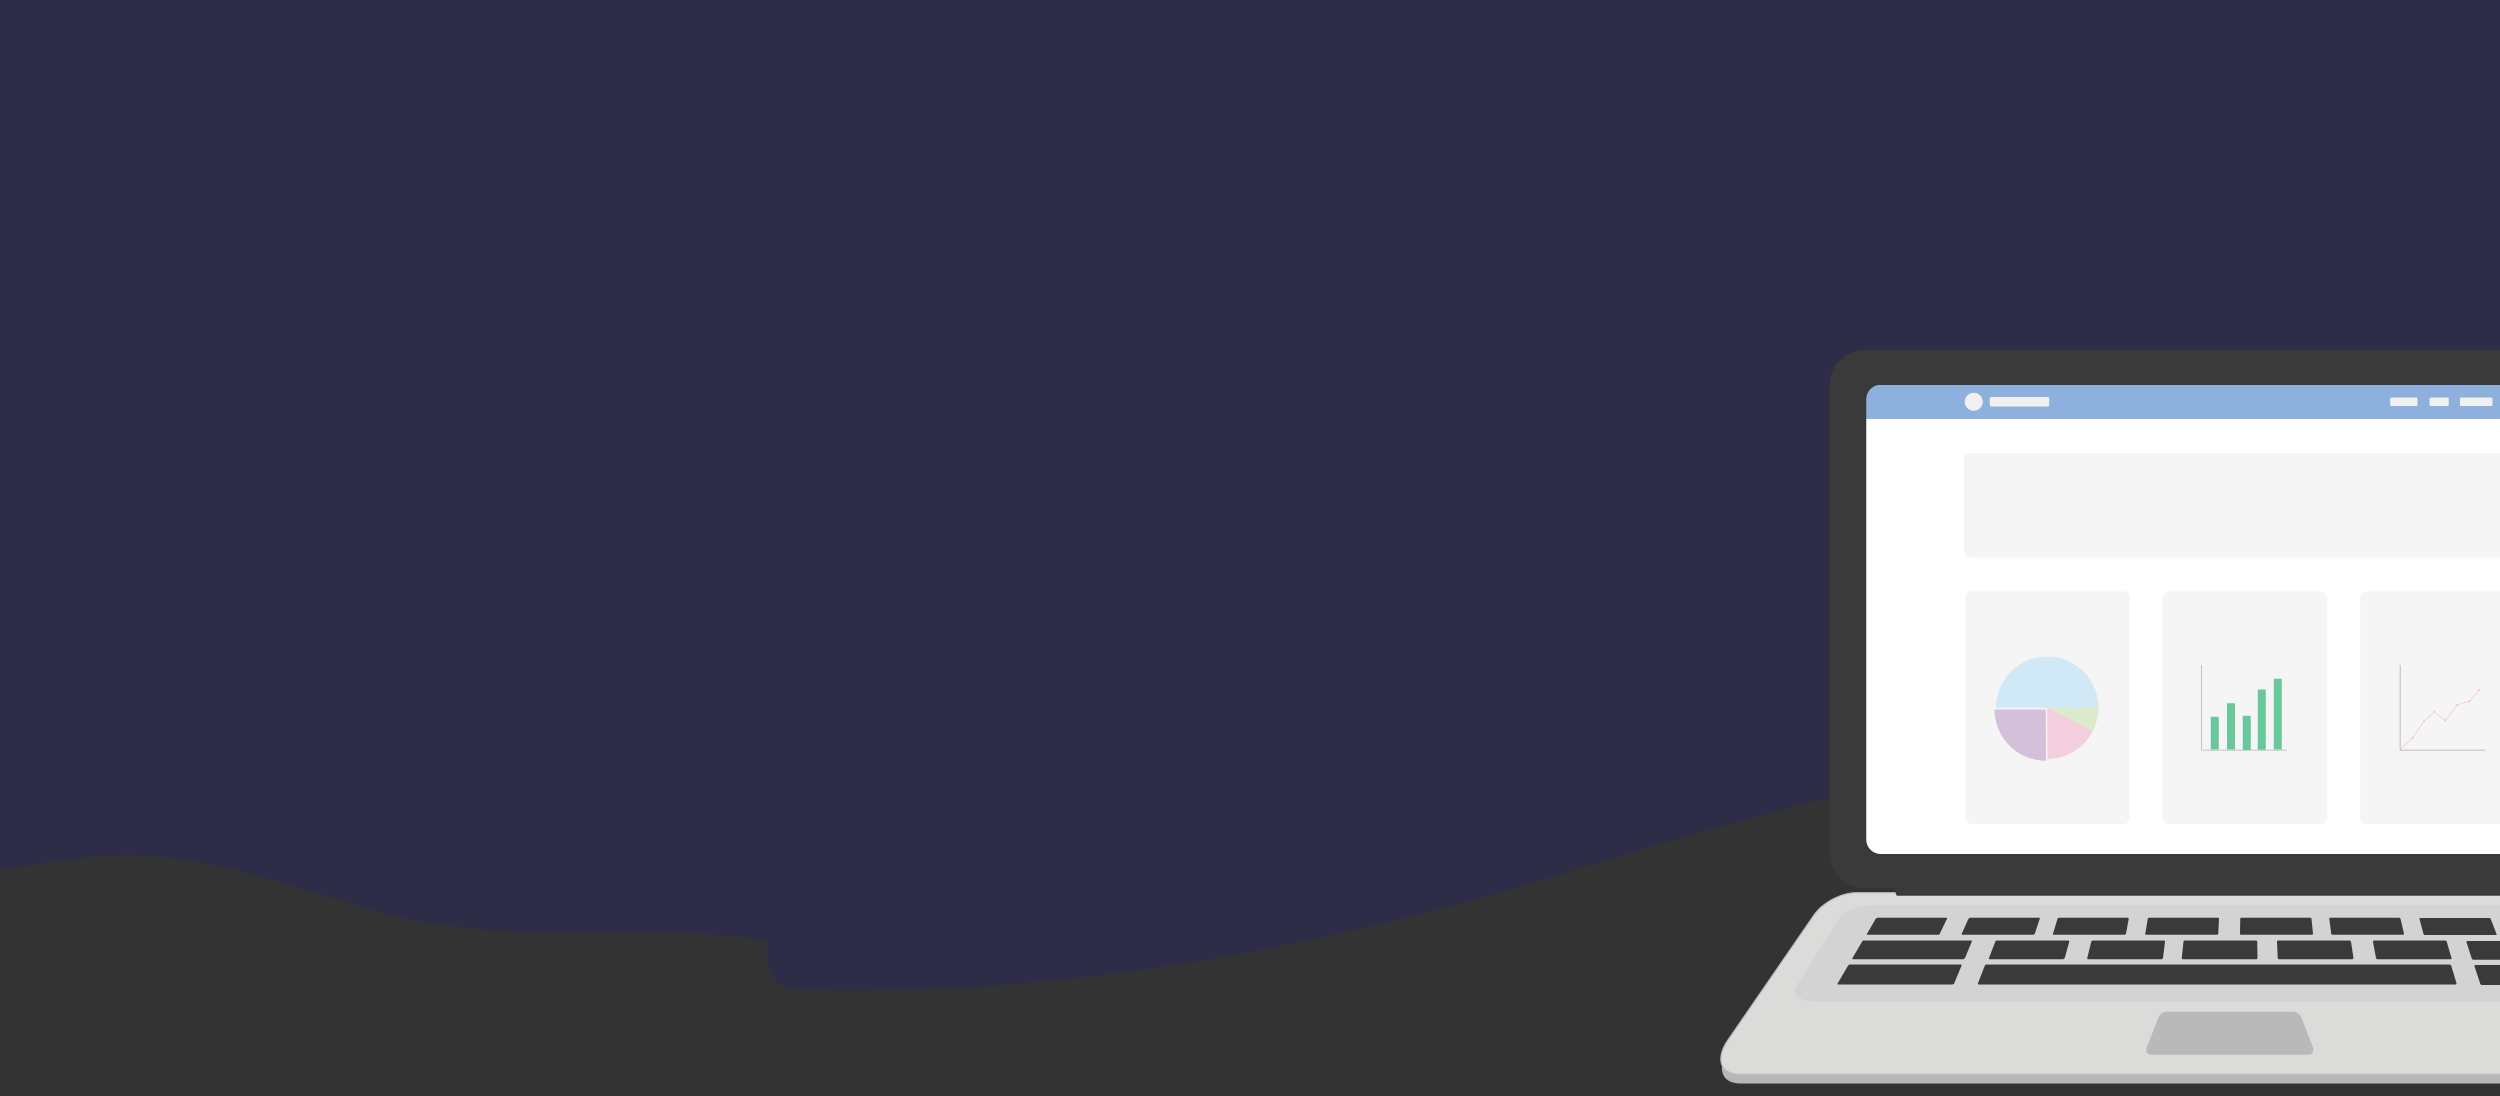 <svg xmlns="http://www.w3.org/2000/svg" viewBox="0 174.5 1000 438.5"><rect x="0" y="174.5" width="1000" height="438.5" fill="#333333" stroke="none"/><path fill="#2E2D47" d="M-4.3 174.5v348.8c12.6-2.3 25.3-4.2 38.2-5.8 41.2-5 79.4 11 118.6 22 51.2 14 103.5 4 154.7 11-2 9 1 20 12.1 20 104.5 3 207-16 307.5-47 116.6-37 228.1-60 349.7-79 8.2-1.3 16.2-2.9 24.1-4.6V174.5H-4.3z"/><path fill="#B7B7B7" d="M1100.4 607.9H696.2c-7.8 0-9.7-6.3-4.6-13.7l34.5-50.1c3.4-4.9 10.9-8.8 16.8-8.8h310.5c6 0 13.4 3.9 16.8 8.8l34.5 50.1c5.4 7.4 3.4 13.7-4.3 13.7z"/><path fill="#DBDBDA" stroke="#BFBEBE" stroke-width=".5" stroke-miterlimit="10" d="M1100 604.2H695.8c-7.8 0-9.7-6.3-4.6-13.7l34.5-50.1c3.4-4.9 10.9-8.8 16.8-8.8H1053c6 0 13.4 3.9 16.8 8.8l34.5 50.1c5.4 7.4 3.4 13.7-4.3 13.7z"/><path fill="#B9B9BA" d="M923.5 596.4h-63.2c-1.5 0-2.2-1.5-1.5-3.2l4.6-11.8c.5-1.2 1.9-2.2 3.1-2.2h50.9c1.2 0 2.6 1 3.1 2.2l4.6 11.8c.6 1.8-.1 3.2-1.6 3.2z"/><path fill="#D3D3D3" d="M1070 575.2H726.6c-6.6 0-10.1-3-7.8-6.6l16.9-26.8c1.8-2.9 7.9-5.2 13.6-5.2h298c5.7 0 11.8 2.3 13.6 5.2l16.9 26.8c2.3 3.6-1.2 6.6-7.8 6.6z"/><g fill="#3A3A3A"><path d="M775.3 548.4H747c-.3 0-.4-.2-.2-.4l3.5-6c.1-.2.5-.4.7-.4h27.5c.3 0 .4.2.3.4l-2.9 6c0 .2-.3.4-.6.4zM813.3 548.4H785c-.3 0-.4-.2-.3-.4l2.7-6c.1-.2.4-.4.7-.4h27.5c.3 0 .4.2.3.4l-2 6c-.1.2-.4.4-.6.4zM849.8 548.4h-28.3c-.3 0-.4-.2-.3-.4l1.8-6c.1-.2.3-.4.6-.4h27.5c.3 0 .4.2.4.4l-1.1 6c-.1.2-.4.4-.6.4zM886.8 548.4h-28.3c-.3 0-.5-.2-.4-.4l1-6c0-.2.3-.4.5-.4h27.5c.3 0 .5.2.5.4l-.3 6c0 .2-.3.4-.5.4zM924.8 548.4h-28.3c-.3 0-.5-.2-.5-.4l.1-6c0-.2.2-.4.5-.4h27.5c.3 0 .5.2.5.4l.6 6c0 .2-.2.4-.4.4zM961.3 548.4H933c-.3 0-.5-.2-.5-.4l-.8-6c0-.2.2-.4.4-.4h27.5c.3 0 .5.2.6.4l1.4 6c.1.2-.1.4-.3.4zM1052.2 548.5h-43.3c-.3 0-.6-.2-.7-.4l-2.5-6c-.1-.2 0-.4.3-.4h42.1c.3 0 .6.2.7.4l3.5 6c.3.2.2.4-.1.4zM825.2 558.2h-29.3c-.3 0-.4-.2-.3-.5l2.5-6.5c.1-.3.4-.5.7-.5h28.5c.3 0 .4.2.4.5l-1.8 6.5c-.2.2-.5.5-.7.5zM864.6 558.2h-29.3c-.3 0-.5-.2-.4-.5l1.6-6.5c.1-.3.3-.5.6-.5h28.5c.3 0 .5.2.4.5l-.8 6.5c-.1.2-.4.5-.6.5zM902.5 558.2h-29.3c-.3 0-.5-.2-.5-.5l.7-6.5c0-.3.3-.5.5-.5h28.5c.3 0 .5.2.5.5l.1 6.5c0 .2-.3.5-.5.5zM940.9 558.2h-29.3c-.3 0-.5-.2-.5-.5l-.3-6.5c0-.3.2-.5.5-.5h28.5c.3 0 .5.2.6.5l1 6.5c-.1.2-.3.5-.5.5zM980.3 558.2H951c-.3 0-.5-.2-.6-.5l-1.2-6.5c0-.3.1-.5.4-.5h28.5c.3 0 .6.2.6.5l1.9 6.5c.1.2-.1.5-.3.5zM1058.7 558.4h-29.3c-.3 0-.6-.2-.7-.5l-3.1-6.5c-.1-.3 0-.5.3-.5h28.5c.3 0 .6.2.8.5l3.8 6.5c.1.2 0 .5-.3.5zM785.2 558.2h-44c-.3 0-.4-.2-.2-.5l3.8-6.5c.1-.3.5-.5.8-.5h42.8c.3 0 .4.2.3.5l-2.7 6.5c-.2.2-.5.5-.8.5zM982.1 568.3H791.5c-.3 0-.4-.2-.3-.5l2.7-7c.1-.3.4-.5.7-.5h185.2c.3 0 .6.2.7.5l2.1 7c0 .3-.2.5-.5.5zM780.9 568.3h-45.6c-.3 0-.4-.2-.2-.5l4.1-7c.2-.3.5-.5.8-.5h44.3c.3 0 .4.2.3.5l-2.9 7c-.1.3-.5.5-.8.5zM1064.6 568.5h-30.4c-.3 0-.6-.2-.8-.5l-3.3-7c-.1-.3 0-.5.3-.5h29.6c.3 0 .6.2.8.5l4.1 7c.1.3 0 .5-.3.5zM998.3 548.5H970c-.3 0-.5-.2-.6-.4l-1.6-6c-.1-.2.1-.4.4-.4h27.5c.3 0 .5.2.6.4l2.3 6c.2.2 0 .4-.3.4zM1018.7 558.4h-29.3c-.3 0-.6-.2-.7-.5l-2.1-6.5c-.1-.3.1-.5.3-.5h28.5c.3 0 .6.2.7.5l2.9 6.5c.1.2 0 .5-.3.5zM1023.2 568.5h-30.4c-.3 0-.6-.2-.7-.5l-2.3-7c-.1-.3.1-.5.3-.5h29.6c.3 0 .6.2.7.5l3.1 7c.1.3 0 .5-.3.5z"/></g><path fill="#3A3A3A" d="M1048.7 314.6H745.6c-7.6 0-13.7 6.1-13.7 13.7V516c0 7.6 6.1 13.7 13.7 13.7h11.9l1.2 3.1h276.8l1.2-3.1h11.9c7.6 0 13.7-6.1 13.7-13.7V328.4c.1-7.6-6-13.8-13.6-13.8z"/><path fill="#FFF" d="M746.5 510.3c0 3.2 2.6 5.8 5.8 5.8h291.2c3.2 0 5.8-2.6 5.8-5.8V342H746.5v168.3z"/><path fill="#8DB0DD" d="M1044.4 328.5h-293c-2.8.4-4.9 2.8-4.9 5.7v7.9h302.7v-7.9c.1-2.9-2.1-5.3-4.8-5.7z"/><circle fill="#F1F1F2" cx="789.5" cy="335.2" r="3.6"/><path fill="#F1F1F2" d="M819 337.1h-22.4c-.4 0-.7-.3-.7-.7V334c0-.4.3-.7.7-.7H819c.4 0 .7.3.7.7v2.4c0 .4-.3.7-.7.7zM966.5 336.9h-9.9c-.3 0-.5-.2-.5-.5V334c0-.3.2-.5.5-.5h9.9c.3 0 .5.2.5.5v2.4c0 .2-.2.5-.5.5zM979 336.9h-6.7c-.3 0-.5-.2-.5-.5V334c0-.3.2-.5.5-.5h6.7c.3 0 .5.2.5.5v2.4c0 .2-.2.5-.5.5zM996.5 336.9h-12c-.3 0-.5-.2-.5-.5V334c0-.3.2-.5.5-.5h12c.3 0 .5.2.5.5v2.4c0 .2-.2.5-.5.5zM1009.4 336.9h-8c-.3 0-.5-.2-.5-.5V334c0-.3.2-.5.5-.5h8c.3 0 .5.2.5.5v2.4c0 .2-.2.5-.5.5z"/><path opacity=".08" fill="#808184" d="M1007.3 397.6H788.2c-1.4 0-2.6-1.2-2.6-2.6v-36.7c0-1.4 1.2-2.6 2.6-2.6h219.2c1.4 0 2.6 1.2 2.6 2.6V395c-.1 1.4-1.2 2.6-2.7 2.6zM849.3 504.1h-60.6c-1.4 0-2.6-1.2-2.6-2.6v-87.9c0-1.4 1.2-2.6 2.6-2.6h60.6c1.4 0 2.6 1.2 2.6 2.6v87.9c0 1.5-1.2 2.6-2.6 2.6zM928.2 504.1h-60.6c-1.4 0-2.6-1.2-2.6-2.6v-87.9c0-1.4 1.2-2.6 2.6-2.6h60.6c1.4 0 2.6 1.2 2.6 2.6v87.9c0 1.5-1.2 2.6-2.6 2.6zM1007.3 504.1h-60.6c-1.4 0-2.6-1.2-2.6-2.6v-87.9c0-1.4 1.2-2.6 2.6-2.6h60.6c1.4 0 2.6 1.2 2.6 2.6v87.9c0 1.5-1.1 2.6-2.6 2.6z"/><g><path opacity=".45" fill="#BDDC99" d="M819 457.6l18.1 9.3c1.4-2.8 2.3-6 2.3-9.3H819z"/><path opacity=".45" fill="#A4DAF6" d="M819 457.6h20.4c0-11.3-9.2-20.5-20.5-20.5s-20.5 9.2-20.5 20.5H819z"/><path opacity=".45" fill="#AB80B8" d="M797.8 458.3c0 11.3 9.2 20.5 20.5 20.5h.1l-.1-20.5h-20.5z"/><path opacity=".45" fill="#F39BC2" d="M818.9 457.6l.1 20.5c7.9-.1 14.8-4.6 18.1-11.2l-18.1-9.3h-.1z"/></g><g opacity=".69"><path fill="#929497" d="M880.4 440.5h.3v34.1h-.3z"/><path fill="#929497" d="M880.6 474.4h34.1v.3h-34.1z"/><path fill="#29B473" d="M884.3 461.2h3.2v13.1h-3.2zM890.8 455.8h3.2v18.5h-3.2zM897.1 460.8h3.2v13.7h-3.2zM903.1 450.3h3.2v24.1h-3.2zM909.5 446h3.2v28.3h-3.2z"/></g><g><path opacity=".77" fill="#929497" d="M959.9 440.5h.3v34.1h-.3z"/><path opacity=".77" fill="#929497" d="M960.1 474.4h34.1v.3h-34.1z"/><circle opacity=".77" fill="#EF8E8D" cx="965" cy="469.6" r=".3"/><circle opacity=".77" fill="#EF8E8D" cx="969.6" cy="463" r=".3"/><circle opacity=".77" fill="#EF8E8D" cx="973.8" cy="459.2" r=".3"/><circle opacity=".77" fill="#EF8E8D" cx="978.1" cy="462.6" r=".3"/><circle opacity=".77" fill="#EF8E8D" cx="982.9" cy="456.5" r=".3"/><circle opacity=".77" fill="#EF8E8D" cx="987.8" cy="455" r=".3"/><circle opacity=".77" fill="#EF8E8D" cx="991.6" cy="450.5" r=".3"/><path opacity=".77" fill="#EF8E8D" stroke="#EF8E8D" stroke-width=".15" stroke-miterlimit="10" d="M960.1 474.4l4.9-4.8M965.1 469.4l4.5-6.3"/><path opacity=".77" fill="none" stroke="#EF8E8D" stroke-width=".15" stroke-miterlimit="10" d="M969.8 462.8l3.7-3.4M973.9 459.4l4 3.1M978.3 462.5l4.5-5.9M983 456.4l4.7-1.4M988 454.9l3.5-4.2"/></g></svg>